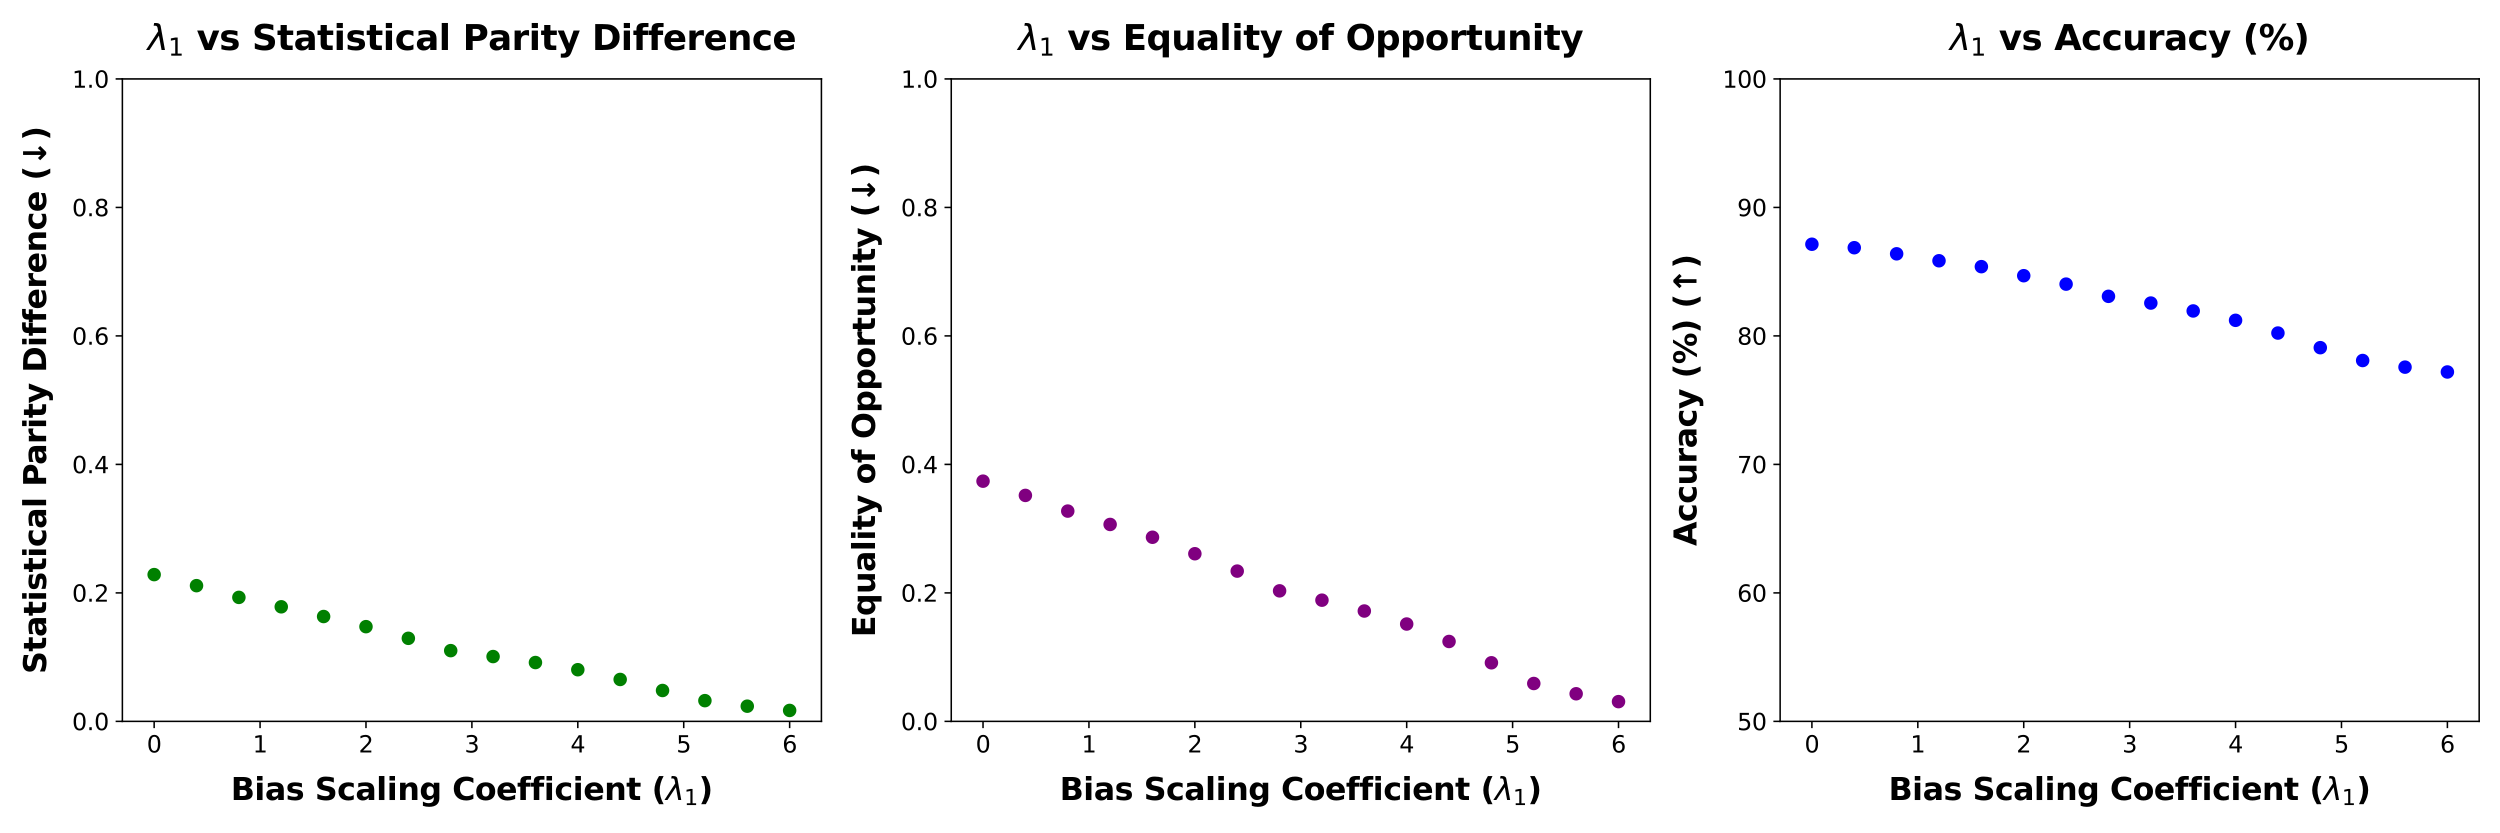 <?xml version="1.0" encoding="utf-8" standalone="no"?>
<!DOCTYPE svg PUBLIC "-//W3C//DTD SVG 1.1//EN"
  "http://www.w3.org/Graphics/SVG/1.1/DTD/svg11.dtd">
<svg xmlns:xlink="http://www.w3.org/1999/xlink" width="1296pt" height="432pt" viewBox="0 0 1296 432" xmlns="http://www.w3.org/2000/svg" version="1.1">
 <defs>
  <style type="text/css">*{stroke-linejoin: round; stroke-linecap: butt}</style>
 </defs>
 <g id="figure_1">
  <g id="patch_1">
   <path d="M 0 432 
L 1296 432 
L 1296 0 
L 0 0 
z
" style="fill: #ffffff"/>
  </g>
  <g id="axes_1">
   <g id="patch_2">
    <path d="M 63.44 373.96 
L 425.82 373.96 
L 425.82 40.92 
L 63.44 40.92 
z
" style="fill: #ffffff"/>
   </g>
   <g id="PathCollection_1">
    <defs>
     <path id="m871fd13b0d" d="M 0 3 
C 0.796 3 1.559 2.684 2.121 2.121 
C 2.684 1.559 3 0.796 3 0 
C 3 -0.796 2.684 -1.559 2.121 -2.121 
C 1.559 -2.684 0.796 -3 0 -3 
C -0.796 -3 -1.559 -2.684 -2.121 -2.121 
C -2.684 -1.559 -3 -0.796 -3 0 
C -3 0.796 -2.684 1.559 -2.121 2.121 
C -1.559 2.684 -0.796 3 0 3 
z
" style="stroke: #008000"/>
    </defs>
    <g clip-path="url(#p92f4d9895f)">
     <use xlink:href="#m871fd13b0d" x="79.912" y="297.875" style="fill: #008000; stroke: #008000"/>
     <use xlink:href="#m871fd13b0d" x="101.874" y="303.603" style="fill: #008000; stroke: #008000"/>
     <use xlink:href="#m871fd13b0d" x="123.837" y="309.685" style="fill: #008000; stroke: #008000"/>
     <use xlink:href="#m871fd13b0d" x="145.799" y="314.567" style="fill: #008000; stroke: #008000"/>
     <use xlink:href="#m871fd13b0d" x="167.762" y="319.603" style="fill: #008000; stroke: #008000"/>
     <use xlink:href="#m871fd13b0d" x="189.724" y="324.858" style="fill: #008000; stroke: #008000"/>
     <use xlink:href="#m871fd13b0d" x="211.686" y="330.904" style="fill: #008000; stroke: #008000"/>
     <use xlink:href="#m871fd13b0d" x="233.649" y="337.286" style="fill: #008000; stroke: #008000"/>
     <use xlink:href="#m871fd13b0d" x="255.611" y="340.359" style="fill: #008000; stroke: #008000"/>
     <use xlink:href="#m871fd13b0d" x="277.574" y="343.459" style="fill: #008000; stroke: #008000"/>
     <use xlink:href="#m871fd13b0d" x="299.536" y="347.177" style="fill: #008000; stroke: #008000"/>
     <use xlink:href="#m871fd13b0d" x="321.498" y="352.232" style="fill: #008000; stroke: #008000"/>
     <use xlink:href="#m871fd13b0d" x="343.461" y="357.95" style="fill: #008000; stroke: #008000"/>
     <use xlink:href="#m871fd13b0d" x="365.423" y="363.214" style="fill: #008000; stroke: #008000"/>
     <use xlink:href="#m871fd13b0d" x="387.386" y="366.087" style="fill: #008000; stroke: #008000"/>
     <use xlink:href="#m871fd13b0d" x="409.348" y="368.287" style="fill: #008000; stroke: #008000"/>
    </g>
   </g>
   <g id="matplotlib.axis_1">
    <g id="xtick_1">
     <g id="line2d_1">
      <defs>
       <path id="m5e17f799ea" d="M 0 0 
L 0 3.5 
" style="stroke: #000000; stroke-width: 0.8"/>
      </defs>
      <g>
       <use xlink:href="#m5e17f799ea" x="79.912" y="373.96" style="stroke: #000000; stroke-width: 0.8"/>
      </g>
     </g>
     <g id="text_1">
      <!-- 0 -->
      <g transform="translate(76.094 390.078) scale(0.12 -0.12)">
       <defs>
        <path id="DejaVuSans-30" d="M 2034 4250 
Q 1547 4250 1301 3770 
Q 1056 3291 1056 2328 
Q 1056 1369 1301 889 
Q 1547 409 2034 409 
Q 2525 409 2770 889 
Q 3016 1369 3016 2328 
Q 3016 3291 2770 3770 
Q 2525 4250 2034 4250 
z
M 2034 4750 
Q 2819 4750 3233 4129 
Q 3647 3509 3647 2328 
Q 3647 1150 3233 529 
Q 2819 -91 2034 -91 
Q 1250 -91 836 529 
Q 422 1150 422 2328 
Q 422 3509 836 4129 
Q 1250 4750 2034 4750 
z
" transform="scale(0.016)"/>
       </defs>
       <use xlink:href="#DejaVuSans-30"/>
      </g>
     </g>
    </g>
    <g id="xtick_2">
     <g id="line2d_2">
      <g>
       <use xlink:href="#m5e17f799ea" x="134.818" y="373.96" style="stroke: #000000; stroke-width: 0.8"/>
      </g>
     </g>
     <g id="text_2">
      <!-- 1 -->
      <g transform="translate(131 390.078) scale(0.12 -0.12)">
       <defs>
        <path id="DejaVuSans-31" d="M 794 531 
L 1825 531 
L 1825 4091 
L 703 3866 
L 703 4441 
L 1819 4666 
L 2450 4666 
L 2450 531 
L 3481 531 
L 3481 0 
L 794 0 
L 794 531 
z
" transform="scale(0.016)"/>
       </defs>
       <use xlink:href="#DejaVuSans-31"/>
      </g>
     </g>
    </g>
    <g id="xtick_3">
     <g id="line2d_3">
      <g>
       <use xlink:href="#m5e17f799ea" x="189.724" y="373.96" style="stroke: #000000; stroke-width: 0.8"/>
      </g>
     </g>
     <g id="text_3">
      <!-- 2 -->
      <g transform="translate(185.906 390.078) scale(0.12 -0.12)">
       <defs>
        <path id="DejaVuSans-32" d="M 1228 531 
L 3431 531 
L 3431 0 
L 469 0 
L 469 531 
Q 828 903 1448 1529 
Q 2069 2156 2228 2338 
Q 2531 2678 2651 2914 
Q 2772 3150 2772 3378 
Q 2772 3750 2511 3984 
Q 2250 4219 1831 4219 
Q 1534 4219 1204 4116 
Q 875 4013 500 3803 
L 500 4441 
Q 881 4594 1212 4672 
Q 1544 4750 1819 4750 
Q 2544 4750 2975 4387 
Q 3406 4025 3406 3419 
Q 3406 3131 3298 2873 
Q 3191 2616 2906 2266 
Q 2828 2175 2409 1742 
Q 1991 1309 1228 531 
z
" transform="scale(0.016)"/>
       </defs>
       <use xlink:href="#DejaVuSans-32"/>
      </g>
     </g>
    </g>
    <g id="xtick_4">
     <g id="line2d_4">
      <g>
       <use xlink:href="#m5e17f799ea" x="244.63" y="373.96" style="stroke: #000000; stroke-width: 0.8"/>
      </g>
     </g>
     <g id="text_4">
      <!-- 3 -->
      <g transform="translate(240.812 390.078) scale(0.12 -0.12)">
       <defs>
        <path id="DejaVuSans-33" d="M 2597 2516 
Q 3050 2419 3304 2112 
Q 3559 1806 3559 1356 
Q 3559 666 3084 287 
Q 2609 -91 1734 -91 
Q 1441 -91 1130 -33 
Q 819 25 488 141 
L 488 750 
Q 750 597 1062 519 
Q 1375 441 1716 441 
Q 2309 441 2620 675 
Q 2931 909 2931 1356 
Q 2931 1769 2642 2001 
Q 2353 2234 1838 2234 
L 1294 2234 
L 1294 2753 
L 1863 2753 
Q 2328 2753 2575 2939 
Q 2822 3125 2822 3475 
Q 2822 3834 2567 4026 
Q 2313 4219 1838 4219 
Q 1578 4219 1281 4162 
Q 984 4106 628 3988 
L 628 4550 
Q 988 4650 1302 4700 
Q 1616 4750 1894 4750 
Q 2613 4750 3031 4423 
Q 3450 4097 3450 3541 
Q 3450 3153 3228 2886 
Q 3006 2619 2597 2516 
z
" transform="scale(0.016)"/>
       </defs>
       <use xlink:href="#DejaVuSans-33"/>
      </g>
     </g>
    </g>
    <g id="xtick_5">
     <g id="line2d_5">
      <g>
       <use xlink:href="#m5e17f799ea" x="299.536" y="373.96" style="stroke: #000000; stroke-width: 0.8"/>
      </g>
     </g>
     <g id="text_5">
      <!-- 4 -->
      <g transform="translate(295.719 390.078) scale(0.12 -0.12)">
       <defs>
        <path id="DejaVuSans-34" d="M 2419 4116 
L 825 1625 
L 2419 1625 
L 2419 4116 
z
M 2253 4666 
L 3047 4666 
L 3047 1625 
L 3713 1625 
L 3713 1100 
L 3047 1100 
L 3047 0 
L 2419 0 
L 2419 1100 
L 313 1100 
L 313 1709 
L 2253 4666 
z
" transform="scale(0.016)"/>
       </defs>
       <use xlink:href="#DejaVuSans-34"/>
      </g>
     </g>
    </g>
    <g id="xtick_6">
     <g id="line2d_6">
      <g>
       <use xlink:href="#m5e17f799ea" x="354.442" y="373.96" style="stroke: #000000; stroke-width: 0.8"/>
      </g>
     </g>
     <g id="text_6">
      <!-- 5 -->
      <g transform="translate(350.625 390.078) scale(0.12 -0.12)">
       <defs>
        <path id="DejaVuSans-35" d="M 691 4666 
L 3169 4666 
L 3169 4134 
L 1269 4134 
L 1269 2991 
Q 1406 3038 1543 3061 
Q 1681 3084 1819 3084 
Q 2600 3084 3056 2656 
Q 3513 2228 3513 1497 
Q 3513 744 3044 326 
Q 2575 -91 1722 -91 
Q 1428 -91 1123 -41 
Q 819 9 494 109 
L 494 744 
Q 775 591 1075 516 
Q 1375 441 1709 441 
Q 2250 441 2565 725 
Q 2881 1009 2881 1497 
Q 2881 1984 2565 2268 
Q 2250 2553 1709 2553 
Q 1456 2553 1204 2497 
Q 953 2441 691 2322 
L 691 4666 
z
" transform="scale(0.016)"/>
       </defs>
       <use xlink:href="#DejaVuSans-35"/>
      </g>
     </g>
    </g>
    <g id="xtick_7">
     <g id="line2d_7">
      <g>
       <use xlink:href="#m5e17f799ea" x="409.348" y="373.96" style="stroke: #000000; stroke-width: 0.8"/>
      </g>
     </g>
     <g id="text_7">
      <!-- 6 -->
      <g transform="translate(405.531 390.078) scale(0.12 -0.12)">
       <defs>
        <path id="DejaVuSans-36" d="M 2113 2584 
Q 1688 2584 1439 2293 
Q 1191 2003 1191 1497 
Q 1191 994 1439 701 
Q 1688 409 2113 409 
Q 2538 409 2786 701 
Q 3034 994 3034 1497 
Q 3034 2003 2786 2293 
Q 2538 2584 2113 2584 
z
M 3366 4563 
L 3366 3988 
Q 3128 4100 2886 4159 
Q 2644 4219 2406 4219 
Q 1781 4219 1451 3797 
Q 1122 3375 1075 2522 
Q 1259 2794 1537 2939 
Q 1816 3084 2150 3084 
Q 2853 3084 3261 2657 
Q 3669 2231 3669 1497 
Q 3669 778 3244 343 
Q 2819 -91 2113 -91 
Q 1303 -91 875 529 
Q 447 1150 447 2328 
Q 447 3434 972 4092 
Q 1497 4750 2381 4750 
Q 2619 4750 2861 4703 
Q 3103 4656 3366 4563 
z
" transform="scale(0.016)"/>
       </defs>
       <use xlink:href="#DejaVuSans-36"/>
      </g>
     </g>
    </g>
    <g id="text_8">
     <!-- Bias Scaling Coefficient ($\lambda_1$) -->
     <g transform="translate(119.67 414.734) scale(0.16 -0.16)">
      <defs>
       <path id="DejaVuSans-Bold-42" d="M 2456 2859 
Q 2741 2859 2887 2984 
Q 3034 3109 3034 3353 
Q 3034 3594 2887 3720 
Q 2741 3847 2456 3847 
L 1791 3847 
L 1791 2859 
L 2456 2859 
z
M 2497 819 
Q 2859 819 3042 972 
Q 3225 1125 3225 1434 
Q 3225 1738 3044 1889 
Q 2863 2041 2497 2041 
L 1791 2041 
L 1791 819 
L 2497 819 
z
M 3616 2497 
Q 4003 2384 4215 2081 
Q 4428 1778 4428 1338 
Q 4428 663 3972 331 
Q 3516 0 2584 0 
L 588 0 
L 588 4666 
L 2394 4666 
Q 3366 4666 3802 4372 
Q 4238 4078 4238 3431 
Q 4238 3091 4078 2852 
Q 3919 2613 3616 2497 
z
" transform="scale(0.016)"/>
       <path id="DejaVuSans-Bold-69" d="M 538 3500 
L 1656 3500 
L 1656 0 
L 538 0 
L 538 3500 
z
M 538 4863 
L 1656 4863 
L 1656 3950 
L 538 3950 
L 538 4863 
z
" transform="scale(0.016)"/>
       <path id="DejaVuSans-Bold-61" d="M 2106 1575 
Q 1756 1575 1579 1456 
Q 1403 1338 1403 1106 
Q 1403 894 1545 773 
Q 1688 653 1941 653 
Q 2256 653 2472 879 
Q 2688 1106 2688 1447 
L 2688 1575 
L 2106 1575 
z
M 3816 1997 
L 3816 0 
L 2688 0 
L 2688 519 
Q 2463 200 2181 54 
Q 1900 -91 1497 -91 
Q 953 -91 614 226 
Q 275 544 275 1050 
Q 275 1666 698 1953 
Q 1122 2241 2028 2241 
L 2688 2241 
L 2688 2328 
Q 2688 2594 2478 2717 
Q 2269 2841 1825 2841 
Q 1466 2841 1156 2769 
Q 847 2697 581 2553 
L 581 3406 
Q 941 3494 1303 3539 
Q 1666 3584 2028 3584 
Q 2975 3584 3395 3211 
Q 3816 2838 3816 1997 
z
" transform="scale(0.016)"/>
       <path id="DejaVuSans-Bold-73" d="M 3272 3391 
L 3272 2541 
Q 2913 2691 2578 2766 
Q 2244 2841 1947 2841 
Q 1628 2841 1473 2761 
Q 1319 2681 1319 2516 
Q 1319 2381 1436 2309 
Q 1553 2238 1856 2203 
L 2053 2175 
Q 2913 2066 3209 1816 
Q 3506 1566 3506 1031 
Q 3506 472 3093 190 
Q 2681 -91 1863 -91 
Q 1516 -91 1145 -36 
Q 775 19 384 128 
L 384 978 
Q 719 816 1070 734 
Q 1422 653 1784 653 
Q 2113 653 2278 743 
Q 2444 834 2444 1013 
Q 2444 1163 2330 1236 
Q 2216 1309 1875 1350 
L 1678 1375 
Q 931 1469 631 1722 
Q 331 1975 331 2491 
Q 331 3047 712 3315 
Q 1094 3584 1881 3584 
Q 2191 3584 2531 3537 
Q 2872 3491 3272 3391 
z
" transform="scale(0.016)"/>
       <path id="DejaVuSans-Bold-20" transform="scale(0.016)"/>
       <path id="DejaVuSans-Bold-53" d="M 3834 4519 
L 3834 3531 
Q 3450 3703 3084 3790 
Q 2719 3878 2394 3878 
Q 1963 3878 1756 3759 
Q 1550 3641 1550 3391 
Q 1550 3203 1689 3098 
Q 1828 2994 2194 2919 
L 2706 2816 
Q 3484 2659 3812 2340 
Q 4141 2022 4141 1434 
Q 4141 663 3683 286 
Q 3225 -91 2284 -91 
Q 1841 -91 1394 -6 
Q 947 78 500 244 
L 500 1259 
Q 947 1022 1364 901 
Q 1781 781 2169 781 
Q 2563 781 2772 912 
Q 2981 1044 2981 1288 
Q 2981 1506 2839 1625 
Q 2697 1744 2272 1838 
L 1806 1941 
Q 1106 2091 782 2419 
Q 459 2747 459 3303 
Q 459 4000 909 4375 
Q 1359 4750 2203 4750 
Q 2588 4750 2994 4692 
Q 3400 4634 3834 4519 
z
" transform="scale(0.016)"/>
       <path id="DejaVuSans-Bold-63" d="M 3366 3391 
L 3366 2478 
Q 3138 2634 2908 2709 
Q 2678 2784 2431 2784 
Q 1963 2784 1702 2511 
Q 1441 2238 1441 1747 
Q 1441 1256 1702 982 
Q 1963 709 2431 709 
Q 2694 709 2930 787 
Q 3166 866 3366 1019 
L 3366 103 
Q 3103 6 2833 -42 
Q 2563 -91 2291 -91 
Q 1344 -91 809 395 
Q 275 881 275 1747 
Q 275 2613 809 3098 
Q 1344 3584 2291 3584 
Q 2566 3584 2833 3536 
Q 3100 3488 3366 3391 
z
" transform="scale(0.016)"/>
       <path id="DejaVuSans-Bold-6c" d="M 538 4863 
L 1656 4863 
L 1656 0 
L 538 0 
L 538 4863 
z
" transform="scale(0.016)"/>
       <path id="DejaVuSans-Bold-6e" d="M 4056 2131 
L 4056 0 
L 2931 0 
L 2931 347 
L 2931 1631 
Q 2931 2084 2911 2256 
Q 2891 2428 2841 2509 
Q 2775 2619 2662 2680 
Q 2550 2741 2406 2741 
Q 2056 2741 1856 2470 
Q 1656 2200 1656 1722 
L 1656 0 
L 538 0 
L 538 3500 
L 1656 3500 
L 1656 2988 
Q 1909 3294 2193 3439 
Q 2478 3584 2822 3584 
Q 3428 3584 3742 3212 
Q 4056 2841 4056 2131 
z
" transform="scale(0.016)"/>
       <path id="DejaVuSans-Bold-67" d="M 2919 594 
Q 2688 288 2409 144 
Q 2131 0 1766 0 
Q 1125 0 706 504 
Q 288 1009 288 1791 
Q 288 2575 706 3076 
Q 1125 3578 1766 3578 
Q 2131 3578 2409 3434 
Q 2688 3291 2919 2981 
L 2919 3500 
L 4044 3500 
L 4044 353 
Q 4044 -491 3511 -936 
Q 2978 -1381 1966 -1381 
Q 1638 -1381 1331 -1331 
Q 1025 -1281 716 -1178 
L 716 -306 
Q 1009 -475 1290 -558 
Q 1572 -641 1856 -641 
Q 2406 -641 2662 -400 
Q 2919 -159 2919 353 
L 2919 594 
z
M 2181 2772 
Q 1834 2772 1640 2515 
Q 1447 2259 1447 1791 
Q 1447 1309 1634 1061 
Q 1822 813 2181 813 
Q 2531 813 2725 1069 
Q 2919 1325 2919 1791 
Q 2919 2259 2725 2515 
Q 2531 2772 2181 2772 
z
" transform="scale(0.016)"/>
       <path id="DejaVuSans-Bold-43" d="M 4288 256 
Q 3956 84 3597 -3 
Q 3238 -91 2847 -91 
Q 1681 -91 1000 561 
Q 319 1213 319 2328 
Q 319 3447 1000 4098 
Q 1681 4750 2847 4750 
Q 3238 4750 3597 4662 
Q 3956 4575 4288 4403 
L 4288 3438 
Q 3953 3666 3628 3772 
Q 3303 3878 2944 3878 
Q 2300 3878 1931 3465 
Q 1563 3053 1563 2328 
Q 1563 1606 1931 1193 
Q 2300 781 2944 781 
Q 3303 781 3628 887 
Q 3953 994 4288 1222 
L 4288 256 
z
" transform="scale(0.016)"/>
       <path id="DejaVuSans-Bold-6f" d="M 2203 2784 
Q 1831 2784 1636 2517 
Q 1441 2250 1441 1747 
Q 1441 1244 1636 976 
Q 1831 709 2203 709 
Q 2569 709 2762 976 
Q 2956 1244 2956 1747 
Q 2956 2250 2762 2517 
Q 2569 2784 2203 2784 
z
M 2203 3584 
Q 3106 3584 3614 3096 
Q 4122 2609 4122 1747 
Q 4122 884 3614 396 
Q 3106 -91 2203 -91 
Q 1297 -91 786 396 
Q 275 884 275 1747 
Q 275 2609 786 3096 
Q 1297 3584 2203 3584 
z
" transform="scale(0.016)"/>
       <path id="DejaVuSans-Bold-65" d="M 4031 1759 
L 4031 1441 
L 1416 1441 
Q 1456 1047 1700 850 
Q 1944 653 2381 653 
Q 2734 653 3104 758 
Q 3475 863 3866 1075 
L 3866 213 
Q 3469 63 3072 -14 
Q 2675 -91 2278 -91 
Q 1328 -91 801 392 
Q 275 875 275 1747 
Q 275 2603 792 3093 
Q 1309 3584 2216 3584 
Q 3041 3584 3536 3087 
Q 4031 2591 4031 1759 
z
M 2881 2131 
Q 2881 2450 2695 2645 
Q 2509 2841 2209 2841 
Q 1884 2841 1681 2658 
Q 1478 2475 1428 2131 
L 2881 2131 
z
" transform="scale(0.016)"/>
       <path id="DejaVuSans-Bold-66" d="M 2841 4863 
L 2841 4128 
L 2222 4128 
Q 1984 4128 1890 4042 
Q 1797 3956 1797 3744 
L 1797 3500 
L 2753 3500 
L 2753 2700 
L 1797 2700 
L 1797 0 
L 678 0 
L 678 2700 
L 122 2700 
L 122 3500 
L 678 3500 
L 678 3744 
Q 678 4316 997 4589 
Q 1316 4863 1984 4863 
L 2841 4863 
z
" transform="scale(0.016)"/>
       <path id="DejaVuSans-Bold-74" d="M 1759 4494 
L 1759 3500 
L 2913 3500 
L 2913 2700 
L 1759 2700 
L 1759 1216 
Q 1759 972 1856 886 
Q 1953 800 2241 800 
L 2816 800 
L 2816 0 
L 1856 0 
Q 1194 0 917 276 
Q 641 553 641 1216 
L 641 2700 
L 84 2700 
L 84 3500 
L 641 3500 
L 641 4494 
L 1759 4494 
z
" transform="scale(0.016)"/>
       <path id="DejaVuSans-Bold-28" d="M 2413 -844 
L 1484 -844 
Q 1006 -72 778 623 
Q 550 1319 550 2003 
Q 550 2688 779 3389 
Q 1009 4091 1484 4856 
L 2413 4856 
Q 2013 4116 1813 3408 
Q 1613 2700 1613 2009 
Q 1613 1319 1811 609 
Q 2009 -100 2413 -844 
z
" transform="scale(0.016)"/>
       <path id="DejaVuSans-Oblique-3bb" d="M 2350 4316 
L 3125 0 
L 2516 0 
L 2038 2588 
L 328 0 
L -281 0 
L 1903 3356 
L 1794 3975 
Q 1725 4369 1391 4369 
L 1091 4369 
L 1184 4863 
L 1550 4856 
Q 2253 4847 2350 4316 
z
" transform="scale(0.016)"/>
       <path id="DejaVuSans-Bold-29" d="M 513 -844 
Q 913 -100 1113 609 
Q 1313 1319 1313 2009 
Q 1313 2700 1113 3408 
Q 913 4116 513 4856 
L 1441 4856 
Q 1916 4091 2145 3389 
Q 2375 2688 2375 2003 
Q 2375 1319 2147 623 
Q 1919 -72 1441 -844 
L 513 -844 
z
" transform="scale(0.016)"/>
      </defs>
      <use xlink:href="#DejaVuSans-Bold-42" transform="translate(0 0.016)"/>
      <use xlink:href="#DejaVuSans-Bold-69" transform="translate(76.221 0.016)"/>
      <use xlink:href="#DejaVuSans-Bold-61" transform="translate(110.498 0.016)"/>
      <use xlink:href="#DejaVuSans-Bold-73" transform="translate(177.979 0.016)"/>
      <use xlink:href="#DejaVuSans-Bold-20" transform="translate(237.5 0.016)"/>
      <use xlink:href="#DejaVuSans-Bold-53" transform="translate(272.314 0.016)"/>
      <use xlink:href="#DejaVuSans-Bold-63" transform="translate(344.336 0.016)"/>
      <use xlink:href="#DejaVuSans-Bold-61" transform="translate(403.613 0.016)"/>
      <use xlink:href="#DejaVuSans-Bold-6c" transform="translate(471.094 0.016)"/>
      <use xlink:href="#DejaVuSans-Bold-69" transform="translate(505.371 0.016)"/>
      <use xlink:href="#DejaVuSans-Bold-6e" transform="translate(539.648 0.016)"/>
      <use xlink:href="#DejaVuSans-Bold-67" transform="translate(610.84 0.016)"/>
      <use xlink:href="#DejaVuSans-Bold-20" transform="translate(682.422 0.016)"/>
      <use xlink:href="#DejaVuSans-Bold-43" transform="translate(717.236 0.016)"/>
      <use xlink:href="#DejaVuSans-Bold-6f" transform="translate(790.625 0.016)"/>
      <use xlink:href="#DejaVuSans-Bold-65" transform="translate(859.326 0.016)"/>
      <use xlink:href="#DejaVuSans-Bold-66" transform="translate(927.148 0.016)"/>
      <use xlink:href="#DejaVuSans-Bold-66" transform="translate(970.654 0.016)"/>
      <use xlink:href="#DejaVuSans-Bold-69" transform="translate(1014.16 0.016)"/>
      <use xlink:href="#DejaVuSans-Bold-63" transform="translate(1048.438 0.016)"/>
      <use xlink:href="#DejaVuSans-Bold-69" transform="translate(1107.715 0.016)"/>
      <use xlink:href="#DejaVuSans-Bold-65" transform="translate(1141.992 0.016)"/>
      <use xlink:href="#DejaVuSans-Bold-6e" transform="translate(1209.814 0.016)"/>
      <use xlink:href="#DejaVuSans-Bold-74" transform="translate(1281.006 0.016)"/>
      <use xlink:href="#DejaVuSans-Bold-20" transform="translate(1328.809 0.016)"/>
      <use xlink:href="#DejaVuSans-Bold-28" transform="translate(1363.623 0.016)"/>
      <use xlink:href="#DejaVuSans-Oblique-3bb" transform="translate(1409.326 0.016)"/>
      <use xlink:href="#DejaVuSans-31" transform="translate(1468.506 -16.391) scale(0.7)"/>
      <use xlink:href="#DejaVuSans-Bold-29" transform="translate(1515.776 0.016)"/>
     </g>
    </g>
   </g>
   <g id="matplotlib.axis_2">
    <g id="ytick_1">
     <g id="line2d_8">
      <defs>
       <path id="m122b06e141" d="M 0 0 
L -3.5 0 
" style="stroke: #000000; stroke-width: 0.8"/>
      </defs>
      <g>
       <use xlink:href="#m122b06e141" x="63.44" y="373.96" style="stroke: #000000; stroke-width: 0.8"/>
      </g>
     </g>
     <g id="text_9">
      <!-- 0.0 -->
      <g transform="translate(37.356 378.519) scale(0.12 -0.12)">
       <defs>
        <path id="DejaVuSans-2e" d="M 684 794 
L 1344 794 
L 1344 0 
L 684 0 
L 684 794 
z
" transform="scale(0.016)"/>
       </defs>
       <use xlink:href="#DejaVuSans-30"/>
       <use xlink:href="#DejaVuSans-2e" x="63.623"/>
       <use xlink:href="#DejaVuSans-30" x="95.41"/>
      </g>
     </g>
    </g>
    <g id="ytick_2">
     <g id="line2d_9">
      <g>
       <use xlink:href="#m122b06e141" x="63.44" y="307.352" style="stroke: #000000; stroke-width: 0.8"/>
      </g>
     </g>
     <g id="text_10">
      <!-- 0.2 -->
      <g transform="translate(37.356 311.911) scale(0.12 -0.12)">
       <use xlink:href="#DejaVuSans-30"/>
       <use xlink:href="#DejaVuSans-2e" x="63.623"/>
       <use xlink:href="#DejaVuSans-32" x="95.41"/>
      </g>
     </g>
    </g>
    <g id="ytick_3">
     <g id="line2d_10">
      <g>
       <use xlink:href="#m122b06e141" x="63.44" y="240.744" style="stroke: #000000; stroke-width: 0.8"/>
      </g>
     </g>
     <g id="text_11">
      <!-- 0.4 -->
      <g transform="translate(37.356 245.303) scale(0.12 -0.12)">
       <use xlink:href="#DejaVuSans-30"/>
       <use xlink:href="#DejaVuSans-2e" x="63.623"/>
       <use xlink:href="#DejaVuSans-34" x="95.41"/>
      </g>
     </g>
    </g>
    <g id="ytick_4">
     <g id="line2d_11">
      <g>
       <use xlink:href="#m122b06e141" x="63.44" y="174.136" style="stroke: #000000; stroke-width: 0.8"/>
      </g>
     </g>
     <g id="text_12">
      <!-- 0.6 -->
      <g transform="translate(37.356 178.695) scale(0.12 -0.12)">
       <use xlink:href="#DejaVuSans-30"/>
       <use xlink:href="#DejaVuSans-2e" x="63.623"/>
       <use xlink:href="#DejaVuSans-36" x="95.41"/>
      </g>
     </g>
    </g>
    <g id="ytick_5">
     <g id="line2d_12">
      <g>
       <use xlink:href="#m122b06e141" x="63.44" y="107.528" style="stroke: #000000; stroke-width: 0.8"/>
      </g>
     </g>
     <g id="text_13">
      <!-- 0.8 -->
      <g transform="translate(37.356 112.087) scale(0.12 -0.12)">
       <defs>
        <path id="DejaVuSans-38" d="M 2034 2216 
Q 1584 2216 1326 1975 
Q 1069 1734 1069 1313 
Q 1069 891 1326 650 
Q 1584 409 2034 409 
Q 2484 409 2743 651 
Q 3003 894 3003 1313 
Q 3003 1734 2745 1975 
Q 2488 2216 2034 2216 
z
M 1403 2484 
Q 997 2584 770 2862 
Q 544 3141 544 3541 
Q 544 4100 942 4425 
Q 1341 4750 2034 4750 
Q 2731 4750 3128 4425 
Q 3525 4100 3525 3541 
Q 3525 3141 3298 2862 
Q 3072 2584 2669 2484 
Q 3125 2378 3379 2068 
Q 3634 1759 3634 1313 
Q 3634 634 3220 271 
Q 2806 -91 2034 -91 
Q 1263 -91 848 271 
Q 434 634 434 1313 
Q 434 1759 690 2068 
Q 947 2378 1403 2484 
z
M 1172 3481 
Q 1172 3119 1398 2916 
Q 1625 2713 2034 2713 
Q 2441 2713 2670 2916 
Q 2900 3119 2900 3481 
Q 2900 3844 2670 4047 
Q 2441 4250 2034 4250 
Q 1625 4250 1398 4047 
Q 1172 3844 1172 3481 
z
" transform="scale(0.016)"/>
       </defs>
       <use xlink:href="#DejaVuSans-30"/>
       <use xlink:href="#DejaVuSans-2e" x="63.623"/>
       <use xlink:href="#DejaVuSans-38" x="95.41"/>
      </g>
     </g>
    </g>
    <g id="ytick_6">
     <g id="line2d_13">
      <g>
       <use xlink:href="#m122b06e141" x="63.44" y="40.92" style="stroke: #000000; stroke-width: 0.8"/>
      </g>
     </g>
     <g id="text_14">
      <!-- 1.0 -->
      <g transform="translate(37.356 45.479) scale(0.12 -0.12)">
       <use xlink:href="#DejaVuSans-31"/>
       <use xlink:href="#DejaVuSans-2e" x="63.623"/>
       <use xlink:href="#DejaVuSans-30" x="95.41"/>
      </g>
     </g>
    </g>
    <g id="text_15">
     <!-- Statistical Parity Difference (↓) -->
     <g transform="translate(23.904 349.356) rotate(-90) scale(0.16 -0.16)">
      <defs>
       <path id="DejaVuSans-Bold-50" d="M 588 4666 
L 2584 4666 
Q 3475 4666 3951 4270 
Q 4428 3875 4428 3144 
Q 4428 2409 3951 2014 
Q 3475 1619 2584 1619 
L 1791 1619 
L 1791 0 
L 588 0 
L 588 4666 
z
M 1791 3794 
L 1791 2491 
L 2456 2491 
Q 2806 2491 2997 2661 
Q 3188 2831 3188 3144 
Q 3188 3456 2997 3625 
Q 2806 3794 2456 3794 
L 1791 3794 
z
" transform="scale(0.016)"/>
       <path id="DejaVuSans-Bold-72" d="M 3138 2547 
Q 2991 2616 2845 2648 
Q 2700 2681 2553 2681 
Q 2122 2681 1889 2404 
Q 1656 2128 1656 1613 
L 1656 0 
L 538 0 
L 538 3500 
L 1656 3500 
L 1656 2925 
Q 1872 3269 2151 3426 
Q 2431 3584 2822 3584 
Q 2878 3584 2943 3579 
Q 3009 3575 3134 3559 
L 3138 2547 
z
" transform="scale(0.016)"/>
       <path id="DejaVuSans-Bold-79" d="M 78 3500 
L 1197 3500 
L 2138 1125 
L 2938 3500 
L 4056 3500 
L 2584 -331 
Q 2363 -916 2067 -1148 
Q 1772 -1381 1288 -1381 
L 641 -1381 
L 641 -647 
L 991 -647 
Q 1275 -647 1404 -556 
Q 1534 -466 1606 -231 
L 1638 -134 
L 78 3500 
z
" transform="scale(0.016)"/>
       <path id="DejaVuSans-Bold-44" d="M 1791 3756 
L 1791 909 
L 2222 909 
Q 2959 909 3348 1275 
Q 3738 1641 3738 2338 
Q 3738 3031 3350 3393 
Q 2963 3756 2222 3756 
L 1791 3756 
z
M 588 4666 
L 1856 4666 
Q 2919 4666 3439 4514 
Q 3959 4363 4331 4000 
Q 4659 3684 4818 3271 
Q 4978 2859 4978 2338 
Q 4978 1809 4818 1395 
Q 4659 981 4331 666 
Q 3956 303 3431 151 
Q 2906 0 1856 0 
L 588 0 
L 588 4666 
z
" transform="scale(0.016)"/>
       <path id="DejaVuSans-Bold-2193" d="M 2903 -22 
L 2466 -22 
L 1238 1206 
L 1691 1659 
L 2309 1041 
L 2309 4666 
L 3059 4666 
L 3059 1041 
L 3678 1659 
L 4131 1206 
L 2903 -22 
z
" transform="scale(0.016)"/>
      </defs>
      <use xlink:href="#DejaVuSans-Bold-53"/>
      <use xlink:href="#DejaVuSans-Bold-74" x="72.021"/>
      <use xlink:href="#DejaVuSans-Bold-61" x="119.824"/>
      <use xlink:href="#DejaVuSans-Bold-74" x="187.305"/>
      <use xlink:href="#DejaVuSans-Bold-69" x="235.107"/>
      <use xlink:href="#DejaVuSans-Bold-73" x="269.385"/>
      <use xlink:href="#DejaVuSans-Bold-74" x="328.906"/>
      <use xlink:href="#DejaVuSans-Bold-69" x="376.709"/>
      <use xlink:href="#DejaVuSans-Bold-63" x="410.986"/>
      <use xlink:href="#DejaVuSans-Bold-61" x="470.264"/>
      <use xlink:href="#DejaVuSans-Bold-6c" x="537.744"/>
      <use xlink:href="#DejaVuSans-Bold-20" x="572.021"/>
      <use xlink:href="#DejaVuSans-Bold-50" x="606.836"/>
      <use xlink:href="#DejaVuSans-Bold-61" x="677.502"/>
      <use xlink:href="#DejaVuSans-Bold-72" x="744.982"/>
      <use xlink:href="#DejaVuSans-Bold-69" x="794.299"/>
      <use xlink:href="#DejaVuSans-Bold-74" x="828.576"/>
      <use xlink:href="#DejaVuSans-Bold-79" x="876.379"/>
      <use xlink:href="#DejaVuSans-Bold-20" x="941.564"/>
      <use xlink:href="#DejaVuSans-Bold-44" x="976.379"/>
      <use xlink:href="#DejaVuSans-Bold-69" x="1059.387"/>
      <use xlink:href="#DejaVuSans-Bold-66" x="1093.664"/>
      <use xlink:href="#DejaVuSans-Bold-66" x="1137.17"/>
      <use xlink:href="#DejaVuSans-Bold-65" x="1180.676"/>
      <use xlink:href="#DejaVuSans-Bold-72" x="1248.498"/>
      <use xlink:href="#DejaVuSans-Bold-65" x="1297.814"/>
      <use xlink:href="#DejaVuSans-Bold-6e" x="1365.637"/>
      <use xlink:href="#DejaVuSans-Bold-63" x="1436.828"/>
      <use xlink:href="#DejaVuSans-Bold-65" x="1496.105"/>
      <use xlink:href="#DejaVuSans-Bold-20" x="1563.928"/>
      <use xlink:href="#DejaVuSans-Bold-28" x="1598.742"/>
      <use xlink:href="#DejaVuSans-Bold-2193" x="1644.445"/>
      <use xlink:href="#DejaVuSans-Bold-29" x="1728.234"/>
     </g>
    </g>
   </g>
   <g id="patch_3">
    <path d="M 63.44 373.96 
L 63.44 40.92 
" style="fill: none; stroke: #000000; stroke-width: 0.8; stroke-linejoin: miter; stroke-linecap: square"/>
   </g>
   <g id="patch_4">
    <path d="M 425.82 373.96 
L 425.82 40.92 
" style="fill: none; stroke: #000000; stroke-width: 0.8; stroke-linejoin: miter; stroke-linecap: square"/>
   </g>
   <g id="patch_5">
    <path d="M 63.44 373.96 
L 425.82 373.96 
" style="fill: none; stroke: #000000; stroke-width: 0.8; stroke-linejoin: miter; stroke-linecap: square"/>
   </g>
   <g id="patch_6">
    <path d="M 63.44 40.92 
L 425.82 40.92 
" style="fill: none; stroke: #000000; stroke-width: 0.8; stroke-linejoin: miter; stroke-linecap: square"/>
   </g>
   <g id="text_16">
    <!-- $\lambda_1$ vs Statistical Parity Difference -->
    <g transform="translate(76.51 25.92) scale(0.18 -0.18)">
     <defs>
      <path id="DejaVuSans-Bold-76" d="M 97 3500 
L 1216 3500 
L 2088 1081 
L 2956 3500 
L 4078 3500 
L 2700 0 
L 1472 0 
L 97 3500 
z
" transform="scale(0.016)"/>
     </defs>
     <use xlink:href="#DejaVuSans-Oblique-3bb" transform="translate(0 0.016)"/>
     <use xlink:href="#DejaVuSans-31" transform="translate(59.18 -16.391) scale(0.7)"/>
     <use xlink:href="#DejaVuSans-Bold-20" transform="translate(106.45 0.016)"/>
     <use xlink:href="#DejaVuSans-Bold-76" transform="translate(141.265 0.016)"/>
     <use xlink:href="#DejaVuSans-Bold-73" transform="translate(206.45 0.016)"/>
     <use xlink:href="#DejaVuSans-Bold-20" transform="translate(265.972 0.016)"/>
     <use xlink:href="#DejaVuSans-Bold-53" transform="translate(300.786 0.016)"/>
     <use xlink:href="#DejaVuSans-Bold-74" transform="translate(372.808 0.016)"/>
     <use xlink:href="#DejaVuSans-Bold-61" transform="translate(420.61 0.016)"/>
     <use xlink:href="#DejaVuSans-Bold-74" transform="translate(488.091 0.016)"/>
     <use xlink:href="#DejaVuSans-Bold-69" transform="translate(535.894 0.016)"/>
     <use xlink:href="#DejaVuSans-Bold-73" transform="translate(570.171 0.016)"/>
     <use xlink:href="#DejaVuSans-Bold-74" transform="translate(629.692 0.016)"/>
     <use xlink:href="#DejaVuSans-Bold-69" transform="translate(677.495 0.016)"/>
     <use xlink:href="#DejaVuSans-Bold-63" transform="translate(711.772 0.016)"/>
     <use xlink:href="#DejaVuSans-Bold-61" transform="translate(771.05 0.016)"/>
     <use xlink:href="#DejaVuSans-Bold-6c" transform="translate(838.53 0.016)"/>
     <use xlink:href="#DejaVuSans-Bold-20" transform="translate(872.808 0.016)"/>
     <use xlink:href="#DejaVuSans-Bold-50" transform="translate(907.622 0.016)"/>
     <use xlink:href="#DejaVuSans-Bold-61" transform="translate(980.913 0.016)"/>
     <use xlink:href="#DejaVuSans-Bold-72" transform="translate(1048.394 0.016)"/>
     <use xlink:href="#DejaVuSans-Bold-69" transform="translate(1097.71 0.016)"/>
     <use xlink:href="#DejaVuSans-Bold-74" transform="translate(1131.987 0.016)"/>
     <use xlink:href="#DejaVuSans-Bold-79" transform="translate(1179.79 0.016)"/>
     <use xlink:href="#DejaVuSans-Bold-20" transform="translate(1244.976 0.016)"/>
     <use xlink:href="#DejaVuSans-Bold-44" transform="translate(1279.79 0.016)"/>
     <use xlink:href="#DejaVuSans-Bold-69" transform="translate(1362.798 0.016)"/>
     <use xlink:href="#DejaVuSans-Bold-66" transform="translate(1397.075 0.016)"/>
     <use xlink:href="#DejaVuSans-Bold-66" transform="translate(1440.581 0.016)"/>
     <use xlink:href="#DejaVuSans-Bold-65" transform="translate(1484.087 0.016)"/>
     <use xlink:href="#DejaVuSans-Bold-72" transform="translate(1551.909 0.016)"/>
     <use xlink:href="#DejaVuSans-Bold-65" transform="translate(1601.226 0.016)"/>
     <use xlink:href="#DejaVuSans-Bold-6e" transform="translate(1669.048 0.016)"/>
     <use xlink:href="#DejaVuSans-Bold-63" transform="translate(1740.239 0.016)"/>
     <use xlink:href="#DejaVuSans-Bold-65" transform="translate(1799.517 0.016)"/>
    </g>
   </g>
  </g>
  <g id="axes_2">
   <g id="patch_7">
    <path d="M 493.13 373.96 
L 855.51 373.96 
L 855.51 40.92 
L 493.13 40.92 
z
" style="fill: #ffffff"/>
   </g>
   <g id="PathCollection_2">
    <defs>
     <path id="m4e27aa828d" d="M 0 3 
C 0.796 3 1.559 2.684 2.121 2.121 
C 2.684 1.559 3 0.796 3 0 
C 3 -0.796 2.684 -1.559 2.121 -2.121 
C 1.559 -2.684 0.796 -3 0 -3 
C -0.796 -3 -1.559 -2.684 -2.121 -2.121 
C -2.684 -1.559 -3 -0.796 -3 0 
C -3 0.796 -2.684 1.559 -2.121 2.121 
C -1.559 2.684 -0.796 3 0 3 
z
" style="stroke: #800080"/>
    </defs>
    <g clip-path="url(#p9a7c22a669)">
     <use xlink:href="#m4e27aa828d" x="509.602" y="249.437" style="fill: #800080; stroke: #800080"/>
     <use xlink:href="#m4e27aa828d" x="531.564" y="256.819" style="fill: #800080; stroke: #800080"/>
     <use xlink:href="#m4e27aa828d" x="553.527" y="264.947" style="fill: #800080; stroke: #800080"/>
     <use xlink:href="#m4e27aa828d" x="575.489" y="271.874" style="fill: #800080; stroke: #800080"/>
     <use xlink:href="#m4e27aa828d" x="597.452" y="278.511" style="fill: #800080; stroke: #800080"/>
     <use xlink:href="#m4e27aa828d" x="619.414" y="287.057" style="fill: #800080; stroke: #800080"/>
     <use xlink:href="#m4e27aa828d" x="641.376" y="296.057" style="fill: #800080; stroke: #800080"/>
     <use xlink:href="#m4e27aa828d" x="663.339" y="306.294" style="fill: #800080; stroke: #800080"/>
     <use xlink:href="#m4e27aa828d" x="685.301" y="311.13" style="fill: #800080; stroke: #800080"/>
     <use xlink:href="#m4e27aa828d" x="707.264" y="316.749" style="fill: #800080; stroke: #800080"/>
     <use xlink:href="#m4e27aa828d" x="729.226" y="323.494" style="fill: #800080; stroke: #800080"/>
     <use xlink:href="#m4e27aa828d" x="751.188" y="332.54" style="fill: #800080; stroke: #800080"/>
     <use xlink:href="#m4e27aa828d" x="773.151" y="343.586" style="fill: #800080; stroke: #800080"/>
     <use xlink:href="#m4e27aa828d" x="795.113" y="354.323" style="fill: #800080; stroke: #800080"/>
     <use xlink:href="#m4e27aa828d" x="817.076" y="359.65" style="fill: #800080; stroke: #800080"/>
     <use xlink:href="#m4e27aa828d" x="839.038" y="363.723" style="fill: #800080; stroke: #800080"/>
    </g>
   </g>
   <g id="matplotlib.axis_3">
    <g id="xtick_8">
     <g id="line2d_14">
      <g>
       <use xlink:href="#m5e17f799ea" x="509.602" y="373.96" style="stroke: #000000; stroke-width: 0.8"/>
      </g>
     </g>
     <g id="text_17">
      <!-- 0 -->
      <g transform="translate(505.784 390.078) scale(0.12 -0.12)">
       <use xlink:href="#DejaVuSans-30"/>
      </g>
     </g>
    </g>
    <g id="xtick_9">
     <g id="line2d_15">
      <g>
       <use xlink:href="#m5e17f799ea" x="564.508" y="373.96" style="stroke: #000000; stroke-width: 0.8"/>
      </g>
     </g>
     <g id="text_18">
      <!-- 1 -->
      <g transform="translate(560.69 390.078) scale(0.12 -0.12)">
       <use xlink:href="#DejaVuSans-31"/>
      </g>
     </g>
    </g>
    <g id="xtick_10">
     <g id="line2d_16">
      <g>
       <use xlink:href="#m5e17f799ea" x="619.414" y="373.96" style="stroke: #000000; stroke-width: 0.8"/>
      </g>
     </g>
     <g id="text_19">
      <!-- 2 -->
      <g transform="translate(615.596 390.078) scale(0.12 -0.12)">
       <use xlink:href="#DejaVuSans-32"/>
      </g>
     </g>
    </g>
    <g id="xtick_11">
     <g id="line2d_17">
      <g>
       <use xlink:href="#m5e17f799ea" x="674.32" y="373.96" style="stroke: #000000; stroke-width: 0.8"/>
      </g>
     </g>
     <g id="text_20">
      <!-- 3 -->
      <g transform="translate(670.503 390.078) scale(0.12 -0.12)">
       <use xlink:href="#DejaVuSans-33"/>
      </g>
     </g>
    </g>
    <g id="xtick_12">
     <g id="line2d_18">
      <g>
       <use xlink:href="#m5e17f799ea" x="729.226" y="373.96" style="stroke: #000000; stroke-width: 0.8"/>
      </g>
     </g>
     <g id="text_21">
      <!-- 4 -->
      <g transform="translate(725.409 390.078) scale(0.12 -0.12)">
       <use xlink:href="#DejaVuSans-34"/>
      </g>
     </g>
    </g>
    <g id="xtick_13">
     <g id="line2d_19">
      <g>
       <use xlink:href="#m5e17f799ea" x="784.132" y="373.96" style="stroke: #000000; stroke-width: 0.8"/>
      </g>
     </g>
     <g id="text_22">
      <!-- 5 -->
      <g transform="translate(780.315 390.078) scale(0.12 -0.12)">
       <use xlink:href="#DejaVuSans-35"/>
      </g>
     </g>
    </g>
    <g id="xtick_14">
     <g id="line2d_20">
      <g>
       <use xlink:href="#m5e17f799ea" x="839.038" y="373.96" style="stroke: #000000; stroke-width: 0.8"/>
      </g>
     </g>
     <g id="text_23">
      <!-- 6 -->
      <g transform="translate(835.221 390.078) scale(0.12 -0.12)">
       <use xlink:href="#DejaVuSans-36"/>
      </g>
     </g>
    </g>
    <g id="text_24">
     <!-- Bias Scaling Coefficient ($\lambda_1$) -->
     <g transform="translate(549.36 414.734) scale(0.16 -0.16)">
      <use xlink:href="#DejaVuSans-Bold-42" transform="translate(0 0.016)"/>
      <use xlink:href="#DejaVuSans-Bold-69" transform="translate(76.221 0.016)"/>
      <use xlink:href="#DejaVuSans-Bold-61" transform="translate(110.498 0.016)"/>
      <use xlink:href="#DejaVuSans-Bold-73" transform="translate(177.979 0.016)"/>
      <use xlink:href="#DejaVuSans-Bold-20" transform="translate(237.5 0.016)"/>
      <use xlink:href="#DejaVuSans-Bold-53" transform="translate(272.314 0.016)"/>
      <use xlink:href="#DejaVuSans-Bold-63" transform="translate(344.336 0.016)"/>
      <use xlink:href="#DejaVuSans-Bold-61" transform="translate(403.613 0.016)"/>
      <use xlink:href="#DejaVuSans-Bold-6c" transform="translate(471.094 0.016)"/>
      <use xlink:href="#DejaVuSans-Bold-69" transform="translate(505.371 0.016)"/>
      <use xlink:href="#DejaVuSans-Bold-6e" transform="translate(539.648 0.016)"/>
      <use xlink:href="#DejaVuSans-Bold-67" transform="translate(610.84 0.016)"/>
      <use xlink:href="#DejaVuSans-Bold-20" transform="translate(682.422 0.016)"/>
      <use xlink:href="#DejaVuSans-Bold-43" transform="translate(717.236 0.016)"/>
      <use xlink:href="#DejaVuSans-Bold-6f" transform="translate(790.625 0.016)"/>
      <use xlink:href="#DejaVuSans-Bold-65" transform="translate(859.326 0.016)"/>
      <use xlink:href="#DejaVuSans-Bold-66" transform="translate(927.148 0.016)"/>
      <use xlink:href="#DejaVuSans-Bold-66" transform="translate(970.654 0.016)"/>
      <use xlink:href="#DejaVuSans-Bold-69" transform="translate(1014.16 0.016)"/>
      <use xlink:href="#DejaVuSans-Bold-63" transform="translate(1048.438 0.016)"/>
      <use xlink:href="#DejaVuSans-Bold-69" transform="translate(1107.715 0.016)"/>
      <use xlink:href="#DejaVuSans-Bold-65" transform="translate(1141.992 0.016)"/>
      <use xlink:href="#DejaVuSans-Bold-6e" transform="translate(1209.814 0.016)"/>
      <use xlink:href="#DejaVuSans-Bold-74" transform="translate(1281.006 0.016)"/>
      <use xlink:href="#DejaVuSans-Bold-20" transform="translate(1328.809 0.016)"/>
      <use xlink:href="#DejaVuSans-Bold-28" transform="translate(1363.623 0.016)"/>
      <use xlink:href="#DejaVuSans-Oblique-3bb" transform="translate(1409.326 0.016)"/>
      <use xlink:href="#DejaVuSans-31" transform="translate(1468.506 -16.391) scale(0.7)"/>
      <use xlink:href="#DejaVuSans-Bold-29" transform="translate(1515.776 0.016)"/>
     </g>
    </g>
   </g>
   <g id="matplotlib.axis_4">
    <g id="ytick_7">
     <g id="line2d_21">
      <g>
       <use xlink:href="#m122b06e141" x="493.13" y="373.96" style="stroke: #000000; stroke-width: 0.8"/>
      </g>
     </g>
     <g id="text_25">
      <!-- 0.0 -->
      <g transform="translate(467.046 378.519) scale(0.12 -0.12)">
       <use xlink:href="#DejaVuSans-30"/>
       <use xlink:href="#DejaVuSans-2e" x="63.623"/>
       <use xlink:href="#DejaVuSans-30" x="95.41"/>
      </g>
     </g>
    </g>
    <g id="ytick_8">
     <g id="line2d_22">
      <g>
       <use xlink:href="#m122b06e141" x="493.13" y="307.352" style="stroke: #000000; stroke-width: 0.8"/>
      </g>
     </g>
     <g id="text_26">
      <!-- 0.2 -->
      <g transform="translate(467.046 311.911) scale(0.12 -0.12)">
       <use xlink:href="#DejaVuSans-30"/>
       <use xlink:href="#DejaVuSans-2e" x="63.623"/>
       <use xlink:href="#DejaVuSans-32" x="95.41"/>
      </g>
     </g>
    </g>
    <g id="ytick_9">
     <g id="line2d_23">
      <g>
       <use xlink:href="#m122b06e141" x="493.13" y="240.744" style="stroke: #000000; stroke-width: 0.8"/>
      </g>
     </g>
     <g id="text_27">
      <!-- 0.4 -->
      <g transform="translate(467.046 245.303) scale(0.12 -0.12)">
       <use xlink:href="#DejaVuSans-30"/>
       <use xlink:href="#DejaVuSans-2e" x="63.623"/>
       <use xlink:href="#DejaVuSans-34" x="95.41"/>
      </g>
     </g>
    </g>
    <g id="ytick_10">
     <g id="line2d_24">
      <g>
       <use xlink:href="#m122b06e141" x="493.13" y="174.136" style="stroke: #000000; stroke-width: 0.8"/>
      </g>
     </g>
     <g id="text_28">
      <!-- 0.6 -->
      <g transform="translate(467.046 178.695) scale(0.12 -0.12)">
       <use xlink:href="#DejaVuSans-30"/>
       <use xlink:href="#DejaVuSans-2e" x="63.623"/>
       <use xlink:href="#DejaVuSans-36" x="95.41"/>
      </g>
     </g>
    </g>
    <g id="ytick_11">
     <g id="line2d_25">
      <g>
       <use xlink:href="#m122b06e141" x="493.13" y="107.528" style="stroke: #000000; stroke-width: 0.8"/>
      </g>
     </g>
     <g id="text_29">
      <!-- 0.8 -->
      <g transform="translate(467.046 112.087) scale(0.12 -0.12)">
       <use xlink:href="#DejaVuSans-30"/>
       <use xlink:href="#DejaVuSans-2e" x="63.623"/>
       <use xlink:href="#DejaVuSans-38" x="95.41"/>
      </g>
     </g>
    </g>
    <g id="ytick_12">
     <g id="line2d_26">
      <g>
       <use xlink:href="#m122b06e141" x="493.13" y="40.92" style="stroke: #000000; stroke-width: 0.8"/>
      </g>
     </g>
     <g id="text_30">
      <!-- 1.0 -->
      <g transform="translate(467.046 45.479) scale(0.12 -0.12)">
       <use xlink:href="#DejaVuSans-31"/>
       <use xlink:href="#DejaVuSans-2e" x="63.623"/>
       <use xlink:href="#DejaVuSans-30" x="95.41"/>
      </g>
     </g>
    </g>
    <g id="text_31">
     <!-- Equality of Opportunity (↓) -->
     <g transform="translate(453.594 330.286) rotate(-90) scale(0.16 -0.16)">
      <defs>
       <path id="DejaVuSans-Bold-45" d="M 588 4666 
L 3834 4666 
L 3834 3756 
L 1791 3756 
L 1791 2888 
L 3713 2888 
L 3713 1978 
L 1791 1978 
L 1791 909 
L 3903 909 
L 3903 0 
L 588 0 
L 588 4666 
z
" transform="scale(0.016)"/>
       <path id="DejaVuSans-Bold-71" d="M 2181 2772 
Q 1825 2772 1636 2509 
Q 1447 2247 1447 1747 
Q 1447 1247 1636 984 
Q 1825 722 2181 722 
Q 2541 722 2730 984 
Q 2919 1247 2919 1747 
Q 2919 2247 2730 2509 
Q 2541 2772 2181 2772 
z
M 2919 506 
Q 2688 197 2409 53 
Q 2131 -91 1766 -91 
Q 1119 -91 703 423 
Q 288 938 288 1747 
Q 288 2556 703 3067 
Q 1119 3578 1766 3578 
Q 2131 3578 2409 3434 
Q 2688 3291 2919 2981 
L 2919 3500 
L 4044 3500 
L 4044 -1331 
L 2919 -1331 
L 2919 506 
z
" transform="scale(0.016)"/>
       <path id="DejaVuSans-Bold-75" d="M 500 1363 
L 500 3500 
L 1625 3500 
L 1625 3150 
Q 1625 2866 1622 2436 
Q 1619 2006 1619 1863 
Q 1619 1441 1641 1255 
Q 1663 1069 1716 984 
Q 1784 875 1895 815 
Q 2006 756 2150 756 
Q 2500 756 2700 1025 
Q 2900 1294 2900 1772 
L 2900 3500 
L 4019 3500 
L 4019 0 
L 2900 0 
L 2900 506 
Q 2647 200 2364 54 
Q 2081 -91 1741 -91 
Q 1134 -91 817 281 
Q 500 653 500 1363 
z
" transform="scale(0.016)"/>
       <path id="DejaVuSans-Bold-4f" d="M 2719 3878 
Q 2169 3878 1866 3472 
Q 1563 3066 1563 2328 
Q 1563 1594 1866 1187 
Q 2169 781 2719 781 
Q 3272 781 3575 1187 
Q 3878 1594 3878 2328 
Q 3878 3066 3575 3472 
Q 3272 3878 2719 3878 
z
M 2719 4750 
Q 3844 4750 4481 4106 
Q 5119 3463 5119 2328 
Q 5119 1197 4481 553 
Q 3844 -91 2719 -91 
Q 1597 -91 958 553 
Q 319 1197 319 2328 
Q 319 3463 958 4106 
Q 1597 4750 2719 4750 
z
" transform="scale(0.016)"/>
       <path id="DejaVuSans-Bold-70" d="M 1656 506 
L 1656 -1331 
L 538 -1331 
L 538 3500 
L 1656 3500 
L 1656 2988 
Q 1888 3294 2169 3439 
Q 2450 3584 2816 3584 
Q 3463 3584 3878 3070 
Q 4294 2556 4294 1747 
Q 4294 938 3878 423 
Q 3463 -91 2816 -91 
Q 2450 -91 2169 54 
Q 1888 200 1656 506 
z
M 2400 2772 
Q 2041 2772 1848 2508 
Q 1656 2244 1656 1747 
Q 1656 1250 1848 986 
Q 2041 722 2400 722 
Q 2759 722 2948 984 
Q 3138 1247 3138 1747 
Q 3138 2247 2948 2509 
Q 2759 2772 2400 2772 
z
" transform="scale(0.016)"/>
      </defs>
      <use xlink:href="#DejaVuSans-Bold-45"/>
      <use xlink:href="#DejaVuSans-Bold-71" x="68.311"/>
      <use xlink:href="#DejaVuSans-Bold-75" x="139.893"/>
      <use xlink:href="#DejaVuSans-Bold-61" x="211.084"/>
      <use xlink:href="#DejaVuSans-Bold-6c" x="278.564"/>
      <use xlink:href="#DejaVuSans-Bold-69" x="312.842"/>
      <use xlink:href="#DejaVuSans-Bold-74" x="347.119"/>
      <use xlink:href="#DejaVuSans-Bold-79" x="394.922"/>
      <use xlink:href="#DejaVuSans-Bold-20" x="460.107"/>
      <use xlink:href="#DejaVuSans-Bold-6f" x="494.922"/>
      <use xlink:href="#DejaVuSans-Bold-66" x="563.623"/>
      <use xlink:href="#DejaVuSans-Bold-20" x="607.129"/>
      <use xlink:href="#DejaVuSans-Bold-4f" x="641.943"/>
      <use xlink:href="#DejaVuSans-Bold-70" x="726.953"/>
      <use xlink:href="#DejaVuSans-Bold-70" x="798.535"/>
      <use xlink:href="#DejaVuSans-Bold-6f" x="870.117"/>
      <use xlink:href="#DejaVuSans-Bold-72" x="938.818"/>
      <use xlink:href="#DejaVuSans-Bold-74" x="988.135"/>
      <use xlink:href="#DejaVuSans-Bold-75" x="1035.938"/>
      <use xlink:href="#DejaVuSans-Bold-6e" x="1107.129"/>
      <use xlink:href="#DejaVuSans-Bold-69" x="1178.32"/>
      <use xlink:href="#DejaVuSans-Bold-74" x="1212.598"/>
      <use xlink:href="#DejaVuSans-Bold-79" x="1260.4"/>
      <use xlink:href="#DejaVuSans-Bold-20" x="1325.586"/>
      <use xlink:href="#DejaVuSans-Bold-28" x="1360.4"/>
      <use xlink:href="#DejaVuSans-Bold-2193" x="1406.104"/>
      <use xlink:href="#DejaVuSans-Bold-29" x="1489.893"/>
     </g>
    </g>
   </g>
   <g id="patch_8">
    <path d="M 493.13 373.96 
L 493.13 40.92 
" style="fill: none; stroke: #000000; stroke-width: 0.8; stroke-linejoin: miter; stroke-linecap: square"/>
   </g>
   <g id="patch_9">
    <path d="M 855.51 373.96 
L 855.51 40.92 
" style="fill: none; stroke: #000000; stroke-width: 0.8; stroke-linejoin: miter; stroke-linecap: square"/>
   </g>
   <g id="patch_10">
    <path d="M 493.13 373.96 
L 855.51 373.96 
" style="fill: none; stroke: #000000; stroke-width: 0.8; stroke-linejoin: miter; stroke-linecap: square"/>
   </g>
   <g id="patch_11">
    <path d="M 493.13 40.92 
L 855.51 40.92 
" style="fill: none; stroke: #000000; stroke-width: 0.8; stroke-linejoin: miter; stroke-linecap: square"/>
   </g>
   <g id="text_32">
    <!-- $\lambda_1$ vs Equality of Opportunity -->
    <g transform="translate(527.89 25.92) scale(0.18 -0.18)">
     <use xlink:href="#DejaVuSans-Oblique-3bb" transform="translate(0 0.016)"/>
     <use xlink:href="#DejaVuSans-31" transform="translate(59.18 -16.391) scale(0.7)"/>
     <use xlink:href="#DejaVuSans-Bold-20" transform="translate(106.45 0.016)"/>
     <use xlink:href="#DejaVuSans-Bold-76" transform="translate(141.265 0.016)"/>
     <use xlink:href="#DejaVuSans-Bold-73" transform="translate(206.45 0.016)"/>
     <use xlink:href="#DejaVuSans-Bold-20" transform="translate(265.972 0.016)"/>
     <use xlink:href="#DejaVuSans-Bold-45" transform="translate(300.786 0.016)"/>
     <use xlink:href="#DejaVuSans-Bold-71" transform="translate(369.097 0.016)"/>
     <use xlink:href="#DejaVuSans-Bold-75" transform="translate(440.679 0.016)"/>
     <use xlink:href="#DejaVuSans-Bold-61" transform="translate(511.87 0.016)"/>
     <use xlink:href="#DejaVuSans-Bold-6c" transform="translate(579.351 0.016)"/>
     <use xlink:href="#DejaVuSans-Bold-69" transform="translate(613.628 0.016)"/>
     <use xlink:href="#DejaVuSans-Bold-74" transform="translate(647.905 0.016)"/>
     <use xlink:href="#DejaVuSans-Bold-79" transform="translate(695.708 0.016)"/>
     <use xlink:href="#DejaVuSans-Bold-20" transform="translate(760.894 0.016)"/>
     <use xlink:href="#DejaVuSans-Bold-6f" transform="translate(795.708 0.016)"/>
     <use xlink:href="#DejaVuSans-Bold-66" transform="translate(864.409 0.016)"/>
     <use xlink:href="#DejaVuSans-Bold-20" transform="translate(907.915 0.016)"/>
     <use xlink:href="#DejaVuSans-Bold-4f" transform="translate(942.729 0.016)"/>
     <use xlink:href="#DejaVuSans-Bold-70" transform="translate(1027.739 0.016)"/>
     <use xlink:href="#DejaVuSans-Bold-70" transform="translate(1099.321 0.016)"/>
     <use xlink:href="#DejaVuSans-Bold-6f" transform="translate(1170.903 0.016)"/>
     <use xlink:href="#DejaVuSans-Bold-72" transform="translate(1239.604 0.016)"/>
     <use xlink:href="#DejaVuSans-Bold-74" transform="translate(1288.921 0.016)"/>
     <use xlink:href="#DejaVuSans-Bold-75" transform="translate(1336.724 0.016)"/>
     <use xlink:href="#DejaVuSans-Bold-6e" transform="translate(1407.915 0.016)"/>
     <use xlink:href="#DejaVuSans-Bold-69" transform="translate(1479.106 0.016)"/>
     <use xlink:href="#DejaVuSans-Bold-74" transform="translate(1513.384 0.016)"/>
     <use xlink:href="#DejaVuSans-Bold-79" transform="translate(1561.187 0.016)"/>
    </g>
   </g>
  </g>
  <g id="axes_3">
   <g id="patch_12">
    <path d="M 922.82 373.96 
L 1285.2 373.96 
L 1285.2 40.92 
L 922.82 40.92 
z
" style="fill: #ffffff"/>
   </g>
   <g id="PathCollection_3">
    <defs>
     <path id="mf6667dbb7b" d="M 0 3 
C 0.796 3 1.559 2.684 2.121 2.121 
C 2.684 1.559 3 0.796 3 0 
C 3 -0.796 2.684 -1.559 2.121 -2.121 
C 1.559 -2.684 0.796 -3 0 -3 
C -0.796 -3 -1.559 -2.684 -2.121 -2.121 
C -2.684 -1.559 -3 -0.796 -3 0 
C -3 0.796 -2.684 1.559 -2.121 2.121 
C -1.559 2.684 -0.796 3 0 3 
z
" style="stroke: #0000ff"/>
    </defs>
    <g clip-path="url(#pc8dec833d4)">
     <use xlink:href="#mf6667dbb7b" x="939.292" y="126.614" style="fill: #0000ff; stroke: #0000ff"/>
     <use xlink:href="#mf6667dbb7b" x="961.254" y="128.414" style="fill: #0000ff; stroke: #0000ff"/>
     <use xlink:href="#mf6667dbb7b" x="983.217" y="131.578" style="fill: #0000ff; stroke: #0000ff"/>
     <use xlink:href="#mf6667dbb7b" x="1005.179" y="135.178" style="fill: #0000ff; stroke: #0000ff"/>
     <use xlink:href="#mf6667dbb7b" x="1027.142" y="138.233" style="fill: #0000ff; stroke: #0000ff"/>
     <use xlink:href="#mf6667dbb7b" x="1049.104" y="142.924" style="fill: #0000ff; stroke: #0000ff"/>
     <use xlink:href="#mf6667dbb7b" x="1071.066" y="147.288" style="fill: #0000ff; stroke: #0000ff"/>
     <use xlink:href="#mf6667dbb7b" x="1093.029" y="153.615" style="fill: #0000ff; stroke: #0000ff"/>
     <use xlink:href="#mf6667dbb7b" x="1114.991" y="157.106" style="fill: #0000ff; stroke: #0000ff"/>
     <use xlink:href="#mf6667dbb7b" x="1136.954" y="161.197" style="fill: #0000ff; stroke: #0000ff"/>
     <use xlink:href="#mf6667dbb7b" x="1158.916" y="166.052" style="fill: #0000ff; stroke: #0000ff"/>
     <use xlink:href="#mf6667dbb7b" x="1180.878" y="172.652" style="fill: #0000ff; stroke: #0000ff"/>
     <use xlink:href="#mf6667dbb7b" x="1202.841" y="180.234" style="fill: #0000ff; stroke: #0000ff"/>
     <use xlink:href="#mf6667dbb7b" x="1224.803" y="186.889" style="fill: #0000ff; stroke: #0000ff"/>
     <use xlink:href="#mf6667dbb7b" x="1246.766" y="190.326" style="fill: #0000ff; stroke: #0000ff"/>
     <use xlink:href="#mf6667dbb7b" x="1268.728" y="192.835" style="fill: #0000ff; stroke: #0000ff"/>
    </g>
   </g>
   <g id="matplotlib.axis_5">
    <g id="xtick_15">
     <g id="line2d_27">
      <g>
       <use xlink:href="#m5e17f799ea" x="939.292" y="373.96" style="stroke: #000000; stroke-width: 0.8"/>
      </g>
     </g>
     <g id="text_33">
      <!-- 0 -->
      <g transform="translate(935.474 390.078) scale(0.12 -0.12)">
       <use xlink:href="#DejaVuSans-30"/>
      </g>
     </g>
    </g>
    <g id="xtick_16">
     <g id="line2d_28">
      <g>
       <use xlink:href="#m5e17f799ea" x="994.198" y="373.96" style="stroke: #000000; stroke-width: 0.8"/>
      </g>
     </g>
     <g id="text_34">
      <!-- 1 -->
      <g transform="translate(990.38 390.078) scale(0.12 -0.12)">
       <use xlink:href="#DejaVuSans-31"/>
      </g>
     </g>
    </g>
    <g id="xtick_17">
     <g id="line2d_29">
      <g>
       <use xlink:href="#m5e17f799ea" x="1049.104" y="373.96" style="stroke: #000000; stroke-width: 0.8"/>
      </g>
     </g>
     <g id="text_35">
      <!-- 2 -->
      <g transform="translate(1045.286 390.078) scale(0.12 -0.12)">
       <use xlink:href="#DejaVuSans-32"/>
      </g>
     </g>
    </g>
    <g id="xtick_18">
     <g id="line2d_30">
      <g>
       <use xlink:href="#m5e17f799ea" x="1104.01" y="373.96" style="stroke: #000000; stroke-width: 0.8"/>
      </g>
     </g>
     <g id="text_36">
      <!-- 3 -->
      <g transform="translate(1100.193 390.078) scale(0.12 -0.12)">
       <use xlink:href="#DejaVuSans-33"/>
      </g>
     </g>
    </g>
    <g id="xtick_19">
     <g id="line2d_31">
      <g>
       <use xlink:href="#m5e17f799ea" x="1158.916" y="373.96" style="stroke: #000000; stroke-width: 0.8"/>
      </g>
     </g>
     <g id="text_37">
      <!-- 4 -->
      <g transform="translate(1155.099 390.078) scale(0.12 -0.12)">
       <use xlink:href="#DejaVuSans-34"/>
      </g>
     </g>
    </g>
    <g id="xtick_20">
     <g id="line2d_32">
      <g>
       <use xlink:href="#m5e17f799ea" x="1213.822" y="373.96" style="stroke: #000000; stroke-width: 0.8"/>
      </g>
     </g>
     <g id="text_38">
      <!-- 5 -->
      <g transform="translate(1210.005 390.078) scale(0.12 -0.12)">
       <use xlink:href="#DejaVuSans-35"/>
      </g>
     </g>
    </g>
    <g id="xtick_21">
     <g id="line2d_33">
      <g>
       <use xlink:href="#m5e17f799ea" x="1268.728" y="373.96" style="stroke: #000000; stroke-width: 0.8"/>
      </g>
     </g>
     <g id="text_39">
      <!-- 6 -->
      <g transform="translate(1264.911 390.078) scale(0.12 -0.12)">
       <use xlink:href="#DejaVuSans-36"/>
      </g>
     </g>
    </g>
    <g id="text_40">
     <!-- Bias Scaling Coefficient ($\lambda_1$) -->
     <g transform="translate(979.05 414.734) scale(0.16 -0.16)">
      <use xlink:href="#DejaVuSans-Bold-42" transform="translate(0 0.016)"/>
      <use xlink:href="#DejaVuSans-Bold-69" transform="translate(76.221 0.016)"/>
      <use xlink:href="#DejaVuSans-Bold-61" transform="translate(110.498 0.016)"/>
      <use xlink:href="#DejaVuSans-Bold-73" transform="translate(177.979 0.016)"/>
      <use xlink:href="#DejaVuSans-Bold-20" transform="translate(237.5 0.016)"/>
      <use xlink:href="#DejaVuSans-Bold-53" transform="translate(272.314 0.016)"/>
      <use xlink:href="#DejaVuSans-Bold-63" transform="translate(344.336 0.016)"/>
      <use xlink:href="#DejaVuSans-Bold-61" transform="translate(403.613 0.016)"/>
      <use xlink:href="#DejaVuSans-Bold-6c" transform="translate(471.094 0.016)"/>
      <use xlink:href="#DejaVuSans-Bold-69" transform="translate(505.371 0.016)"/>
      <use xlink:href="#DejaVuSans-Bold-6e" transform="translate(539.648 0.016)"/>
      <use xlink:href="#DejaVuSans-Bold-67" transform="translate(610.84 0.016)"/>
      <use xlink:href="#DejaVuSans-Bold-20" transform="translate(682.422 0.016)"/>
      <use xlink:href="#DejaVuSans-Bold-43" transform="translate(717.236 0.016)"/>
      <use xlink:href="#DejaVuSans-Bold-6f" transform="translate(790.625 0.016)"/>
      <use xlink:href="#DejaVuSans-Bold-65" transform="translate(859.326 0.016)"/>
      <use xlink:href="#DejaVuSans-Bold-66" transform="translate(927.148 0.016)"/>
      <use xlink:href="#DejaVuSans-Bold-66" transform="translate(970.654 0.016)"/>
      <use xlink:href="#DejaVuSans-Bold-69" transform="translate(1014.16 0.016)"/>
      <use xlink:href="#DejaVuSans-Bold-63" transform="translate(1048.438 0.016)"/>
      <use xlink:href="#DejaVuSans-Bold-69" transform="translate(1107.715 0.016)"/>
      <use xlink:href="#DejaVuSans-Bold-65" transform="translate(1141.992 0.016)"/>
      <use xlink:href="#DejaVuSans-Bold-6e" transform="translate(1209.814 0.016)"/>
      <use xlink:href="#DejaVuSans-Bold-74" transform="translate(1281.006 0.016)"/>
      <use xlink:href="#DejaVuSans-Bold-20" transform="translate(1328.809 0.016)"/>
      <use xlink:href="#DejaVuSans-Bold-28" transform="translate(1363.623 0.016)"/>
      <use xlink:href="#DejaVuSans-Oblique-3bb" transform="translate(1409.326 0.016)"/>
      <use xlink:href="#DejaVuSans-31" transform="translate(1468.506 -16.391) scale(0.7)"/>
      <use xlink:href="#DejaVuSans-Bold-29" transform="translate(1515.776 0.016)"/>
     </g>
    </g>
   </g>
   <g id="matplotlib.axis_6">
    <g id="ytick_13">
     <g id="line2d_34">
      <g>
       <use xlink:href="#m122b06e141" x="922.82" y="373.96" style="stroke: #000000; stroke-width: 0.8"/>
      </g>
     </g>
     <g id="text_41">
      <!-- 50 -->
      <g transform="translate(900.55 378.519) scale(0.12 -0.12)">
       <use xlink:href="#DejaVuSans-35"/>
       <use xlink:href="#DejaVuSans-30" x="63.623"/>
      </g>
     </g>
    </g>
    <g id="ytick_14">
     <g id="line2d_35">
      <g>
       <use xlink:href="#m122b06e141" x="922.82" y="307.352" style="stroke: #000000; stroke-width: 0.8"/>
      </g>
     </g>
     <g id="text_42">
      <!-- 60 -->
      <g transform="translate(900.55 311.911) scale(0.12 -0.12)">
       <use xlink:href="#DejaVuSans-36"/>
       <use xlink:href="#DejaVuSans-30" x="63.623"/>
      </g>
     </g>
    </g>
    <g id="ytick_15">
     <g id="line2d_36">
      <g>
       <use xlink:href="#m122b06e141" x="922.82" y="240.744" style="stroke: #000000; stroke-width: 0.8"/>
      </g>
     </g>
     <g id="text_43">
      <!-- 70 -->
      <g transform="translate(900.55 245.303) scale(0.12 -0.12)">
       <defs>
        <path id="DejaVuSans-37" d="M 525 4666 
L 3525 4666 
L 3525 4397 
L 1831 0 
L 1172 0 
L 2766 4134 
L 525 4134 
L 525 4666 
z
" transform="scale(0.016)"/>
       </defs>
       <use xlink:href="#DejaVuSans-37"/>
       <use xlink:href="#DejaVuSans-30" x="63.623"/>
      </g>
     </g>
    </g>
    <g id="ytick_16">
     <g id="line2d_37">
      <g>
       <use xlink:href="#m122b06e141" x="922.82" y="174.136" style="stroke: #000000; stroke-width: 0.8"/>
      </g>
     </g>
     <g id="text_44">
      <!-- 80 -->
      <g transform="translate(900.55 178.695) scale(0.12 -0.12)">
       <use xlink:href="#DejaVuSans-38"/>
       <use xlink:href="#DejaVuSans-30" x="63.623"/>
      </g>
     </g>
    </g>
    <g id="ytick_17">
     <g id="line2d_38">
      <g>
       <use xlink:href="#m122b06e141" x="922.82" y="107.528" style="stroke: #000000; stroke-width: 0.8"/>
      </g>
     </g>
     <g id="text_45">
      <!-- 90 -->
      <g transform="translate(900.55 112.087) scale(0.12 -0.12)">
       <defs>
        <path id="DejaVuSans-39" d="M 703 97 
L 703 672 
Q 941 559 1184 500 
Q 1428 441 1663 441 
Q 2288 441 2617 861 
Q 2947 1281 2994 2138 
Q 2813 1869 2534 1725 
Q 2256 1581 1919 1581 
Q 1219 1581 811 2004 
Q 403 2428 403 3163 
Q 403 3881 828 4315 
Q 1253 4750 1959 4750 
Q 2769 4750 3195 4129 
Q 3622 3509 3622 2328 
Q 3622 1225 3098 567 
Q 2575 -91 1691 -91 
Q 1453 -91 1209 -44 
Q 966 3 703 97 
z
M 1959 2075 
Q 2384 2075 2632 2365 
Q 2881 2656 2881 3163 
Q 2881 3666 2632 3958 
Q 2384 4250 1959 4250 
Q 1534 4250 1286 3958 
Q 1038 3666 1038 3163 
Q 1038 2656 1286 2365 
Q 1534 2075 1959 2075 
z
" transform="scale(0.016)"/>
       </defs>
       <use xlink:href="#DejaVuSans-39"/>
       <use xlink:href="#DejaVuSans-30" x="63.623"/>
      </g>
     </g>
    </g>
    <g id="ytick_18">
     <g id="line2d_39">
      <g>
       <use xlink:href="#m122b06e141" x="922.82" y="40.92" style="stroke: #000000; stroke-width: 0.8"/>
      </g>
     </g>
     <g id="text_46">
      <!-- 100 -->
      <g transform="translate(892.915 45.479) scale(0.12 -0.12)">
       <use xlink:href="#DejaVuSans-31"/>
       <use xlink:href="#DejaVuSans-30" x="63.623"/>
       <use xlink:href="#DejaVuSans-30" x="127.246"/>
      </g>
     </g>
    </g>
    <g id="text_47">
     <!-- Accuracy (%) (↑) -->
     <g transform="translate(879.462 283.027) rotate(-90) scale(0.16 -0.16)">
      <defs>
       <path id="DejaVuSans-Bold-41" d="M 3419 850 
L 1538 850 
L 1241 0 
L 31 0 
L 1759 4666 
L 3194 4666 
L 4922 0 
L 3713 0 
L 3419 850 
z
M 1838 1716 
L 3116 1716 
L 2478 3572 
L 1838 1716 
z
" transform="scale(0.016)"/>
       <path id="DejaVuSans-Bold-25" d="M 4959 1925 
Q 4738 1925 4616 1733 
Q 4494 1541 4494 1184 
Q 4494 825 4614 633 
Q 4734 441 4959 441 
Q 5184 441 5303 633 
Q 5422 825 5422 1184 
Q 5422 1541 5301 1733 
Q 5181 1925 4959 1925 
z
M 4959 2450 
Q 5541 2450 5875 2112 
Q 6209 1775 6209 1184 
Q 6209 594 5875 251 
Q 5541 -91 4959 -91 
Q 4378 -91 4042 251 
Q 3706 594 3706 1184 
Q 3706 1772 4042 2111 
Q 4378 2450 4959 2450 
z
M 2094 -91 
L 1403 -91 
L 4319 4750 
L 5013 4750 
L 2094 -91 
z
M 1453 4750 
Q 2034 4750 2367 4411 
Q 2700 4072 2700 3481 
Q 2700 2891 2367 2550 
Q 2034 2209 1453 2209 
Q 872 2209 539 2550 
Q 206 2891 206 3481 
Q 206 4072 539 4411 
Q 872 4750 1453 4750 
z
M 1453 4225 
Q 1228 4225 1106 4031 
Q 984 3838 984 3481 
Q 984 3122 1106 2926 
Q 1228 2731 1453 2731 
Q 1678 2731 1798 2926 
Q 1919 3122 1919 3481 
Q 1919 3838 1797 4031 
Q 1675 4225 1453 4225 
z
" transform="scale(0.016)"/>
       <path id="DejaVuSans-Bold-2191" d="M 2466 4688 
L 2903 4688 
L 4131 3459 
L 3678 3006 
L 3059 3625 
L 3059 0 
L 2309 0 
L 2309 3625 
L 1691 3006 
L 1238 3459 
L 2466 4688 
z
" transform="scale(0.016)"/>
      </defs>
      <use xlink:href="#DejaVuSans-Bold-41"/>
      <use xlink:href="#DejaVuSans-Bold-63" x="77.393"/>
      <use xlink:href="#DejaVuSans-Bold-63" x="136.67"/>
      <use xlink:href="#DejaVuSans-Bold-75" x="195.947"/>
      <use xlink:href="#DejaVuSans-Bold-72" x="267.139"/>
      <use xlink:href="#DejaVuSans-Bold-61" x="316.455"/>
      <use xlink:href="#DejaVuSans-Bold-63" x="383.936"/>
      <use xlink:href="#DejaVuSans-Bold-79" x="443.213"/>
      <use xlink:href="#DejaVuSans-Bold-20" x="508.398"/>
      <use xlink:href="#DejaVuSans-Bold-28" x="543.213"/>
      <use xlink:href="#DejaVuSans-Bold-25" x="588.916"/>
      <use xlink:href="#DejaVuSans-Bold-29" x="689.111"/>
      <use xlink:href="#DejaVuSans-Bold-20" x="734.814"/>
      <use xlink:href="#DejaVuSans-Bold-28" x="769.629"/>
      <use xlink:href="#DejaVuSans-Bold-2191" x="815.332"/>
      <use xlink:href="#DejaVuSans-Bold-29" x="899.121"/>
     </g>
    </g>
   </g>
   <g id="patch_13">
    <path d="M 922.82 373.96 
L 922.82 40.92 
" style="fill: none; stroke: #000000; stroke-width: 0.8; stroke-linejoin: miter; stroke-linecap: square"/>
   </g>
   <g id="patch_14">
    <path d="M 1285.2 373.96 
L 1285.2 40.92 
" style="fill: none; stroke: #000000; stroke-width: 0.8; stroke-linejoin: miter; stroke-linecap: square"/>
   </g>
   <g id="patch_15">
    <path d="M 922.82 373.96 
L 1285.2 373.96 
" style="fill: none; stroke: #000000; stroke-width: 0.8; stroke-linejoin: miter; stroke-linecap: square"/>
   </g>
   <g id="patch_16">
    <path d="M 922.82 40.92 
L 1285.2 40.92 
" style="fill: none; stroke: #000000; stroke-width: 0.8; stroke-linejoin: miter; stroke-linecap: square"/>
   </g>
   <g id="text_48">
    <!-- $\lambda_1$ vs Accuracy (%) -->
    <g transform="translate(1010.77 25.92) scale(0.18 -0.18)">
     <use xlink:href="#DejaVuSans-Oblique-3bb" transform="translate(0 0.016)"/>
     <use xlink:href="#DejaVuSans-31" transform="translate(59.18 -16.391) scale(0.7)"/>
     <use xlink:href="#DejaVuSans-Bold-20" transform="translate(106.45 0.016)"/>
     <use xlink:href="#DejaVuSans-Bold-76" transform="translate(141.265 0.016)"/>
     <use xlink:href="#DejaVuSans-Bold-73" transform="translate(206.45 0.016)"/>
     <use xlink:href="#DejaVuSans-Bold-20" transform="translate(265.972 0.016)"/>
     <use xlink:href="#DejaVuSans-Bold-41" transform="translate(300.786 0.016)"/>
     <use xlink:href="#DejaVuSans-Bold-63" transform="translate(378.179 0.016)"/>
     <use xlink:href="#DejaVuSans-Bold-63" transform="translate(437.456 0.016)"/>
     <use xlink:href="#DejaVuSans-Bold-75" transform="translate(496.733 0.016)"/>
     <use xlink:href="#DejaVuSans-Bold-72" transform="translate(567.925 0.016)"/>
     <use xlink:href="#DejaVuSans-Bold-61" transform="translate(617.241 0.016)"/>
     <use xlink:href="#DejaVuSans-Bold-63" transform="translate(684.722 0.016)"/>
     <use xlink:href="#DejaVuSans-Bold-79" transform="translate(743.999 0.016)"/>
     <use xlink:href="#DejaVuSans-Bold-20" transform="translate(809.185 0.016)"/>
     <use xlink:href="#DejaVuSans-Bold-28" transform="translate(843.999 0.016)"/>
     <use xlink:href="#DejaVuSans-Bold-25" transform="translate(889.702 0.016)"/>
     <use xlink:href="#DejaVuSans-Bold-29" transform="translate(989.897 0.016)"/>
    </g>
   </g>
  </g>
 </g>
 <defs>
  <clipPath id="p92f4d9895f">
   <rect x="63.44" y="40.92" width="362.38" height="333.04"/>
  </clipPath>
  <clipPath id="p9a7c22a669">
   <rect x="493.13" y="40.92" width="362.38" height="333.04"/>
  </clipPath>
  <clipPath id="pc8dec833d4">
   <rect x="922.82" y="40.92" width="362.38" height="333.04"/>
  </clipPath>
 </defs>
</svg>
